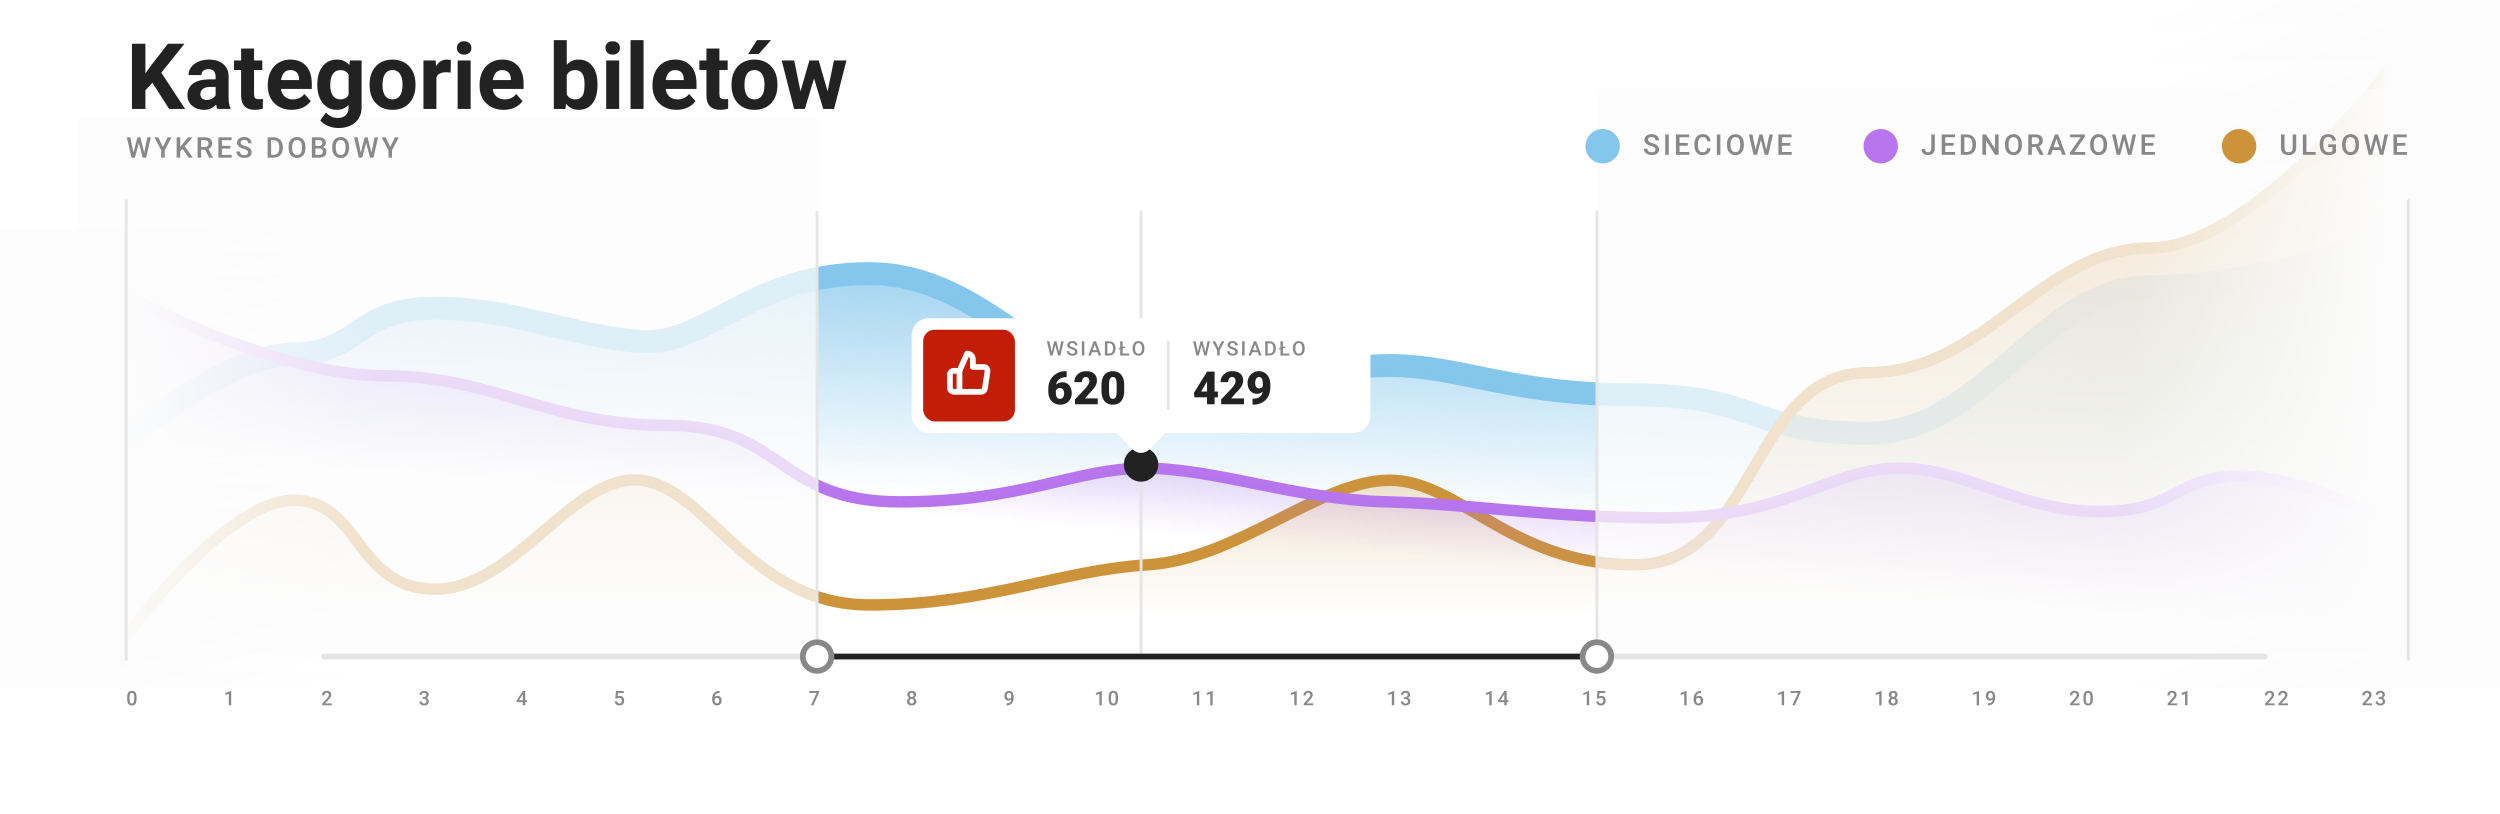 <svg width="872" height="284" viewBox="0 0 872 284" fill="none" xmlns="http://www.w3.org/2000/svg">
<path d="M44 153.5C55.352 143.613 82.834 123.777 101.946 123.524C125.837 123.209 123.803 107.5 151.76 107.5C179.716 107.5 200.049 117.529 223.43 119.107C246.812 120.684 261.553 95.442 303.234 95.442C344.914 95.442 368.805 138.985 400.319 137.723C431.834 136.461 460.299 127.5 484.697 127.5C509.096 127.5 526.886 137.723 570.092 137.723C613.298 137.723 610.248 151.116 651.42 151.116C692.593 151.116 711.908 100 750.031 100C780.529 100 822.718 89.83 840 75" stroke="#84C6EC" stroke-width="8" stroke-linecap="round" stroke-linejoin="round"/>
<path d="M101.946 123.524C82.834 123.777 55.352 143.613 44 153.5V227H840V75C822.718 89.83 780.529 100 750.031 100C711.908 100 692.593 151.116 651.42 151.116C610.248 151.116 613.298 137.723 570.092 137.723C526.886 137.723 509.096 127.5 484.697 127.5C460.299 127.5 431.834 136.461 400.319 137.723C368.805 138.985 344.914 95.442 303.234 95.442C261.553 95.442 246.812 120.684 223.43 119.107C200.049 117.529 179.716 107.5 151.76 107.5C123.803 107.5 125.837 123.209 101.946 123.524Z" fill="url(#paint0_linear_22_778)"/>
<path d="M44 222C55.352 206.333 82.834 174.9 101.946 174.5C125.837 174 123.803 205.5 151.76 205.5C179.716 205.5 200.049 165 223.43 167.5C246.812 170 261.553 211 303.234 211C344.914 211 368.805 199 400.319 197C431.834 195 460.299 167.5 484.697 167.5C509.096 167.5 526.886 197 570.092 197C613.298 197 610.248 130 651.42 130C692.593 130 711.908 86.5 750.031 86.5C780.529 86.5 822.718 39.5 840 16" stroke="#CD933B" stroke-width="4" stroke-linecap="round" stroke-linejoin="round"/>
<path d="M101.946 174.5C82.834 174.9 55.352 206.333 44 222V283.5H840V16C822.718 39.5 780.529 86.5 750.031 86.5C711.908 86.5 692.593 130 651.42 130C610.248 130 613.298 197 570.092 197C526.886 197 509.096 167.5 484.697 167.5C460.299 167.5 431.834 195 400.319 197C368.805 199 344.914 211 303.234 211C261.553 211 246.812 170 223.43 167.5C200.049 165 179.716 205.5 151.76 205.5C123.803 205.5 125.837 174 101.946 174.5Z" fill="url(#paint1_linear_22_778)"/>
<path d="M840 185C828.648 178.764 801.166 166.251 782.054 166.092C758.163 165.893 760.197 178.432 732.24 178.432C704.284 178.432 683.951 162.311 660.57 163.306C637.188 164.301 622.447 180.621 580.766 180.621C539.086 180.621 515.195 175.845 483.681 175.049C452.166 174.252 423.701 163.306 399.303 163.306C374.904 163.306 357.114 175.049 313.908 175.049C270.702 175.049 273.752 148.379 232.58 148.379C191.407 148.379 172.092 131.063 133.969 131.063C103.471 131.063 61.282 112.354 44 103" stroke="#B875ED" stroke-width="4" stroke-linecap="round" stroke-linejoin="round"/>
<path d="M782.054 166.092C801.166 166.251 828.648 178.764 840 185V224H44V103C61.282 112.354 103.471 131.063 133.969 131.063C172.092 131.063 191.407 148.379 232.58 148.379C273.752 148.379 270.702 175.049 313.908 175.049C357.114 175.049 374.904 163.306 399.303 163.306C423.701 163.306 452.166 174.252 483.681 175.049C515.195 175.845 539.086 180.621 580.766 180.621C622.447 180.621 637.188 164.301 660.57 163.306C683.951 162.311 704.284 178.432 732.24 178.432C760.197 178.432 758.163 165.893 782.054 166.092Z" fill="url(#paint2_linear_22_778)"/>
<rect y="80" width="129" height="160" fill="url(#paint3_linear_22_778)"/>
<rect x="872" y="240" width="129" height="240" transform="rotate(-180 872 240)" fill="url(#paint4_linear_22_778)"/>
<path d="M47.627 243.905C47.627 244.62 47.492 245.16 47.224 245.525C46.957 245.887 46.55 246.068 46.003 246.068C45.466 246.068 45.06 245.892 44.787 245.539C44.516 245.183 44.377 244.658 44.37 243.963V243.102C44.37 242.386 44.503 241.849 44.77 241.492C45.038 241.134 45.447 240.955 45.997 240.955C46.541 240.955 46.947 241.129 47.213 241.478C47.482 241.827 47.62 242.348 47.627 243.043V243.905ZM46.796 242.975C46.796 242.508 46.733 242.166 46.605 241.95C46.477 241.731 46.275 241.622 45.997 241.622C45.725 241.622 45.526 241.725 45.398 241.933C45.271 242.138 45.204 242.459 45.197 242.896V244.024C45.197 244.489 45.262 244.836 45.392 245.063C45.522 245.291 45.725 245.405 46.003 245.405C46.27 245.405 46.467 245.3 46.595 245.091C46.722 244.879 46.79 244.549 46.796 244.1V242.975Z" fill="#888888"/>
<path d="M80.632 246H79.805V242.004L78.585 242.421V241.721L80.526 241.006H80.632V246Z" fill="#888888"/>
<path d="M115.729 246H112.383V245.429L114.041 243.621C114.28 243.354 114.45 243.132 114.55 242.955C114.653 242.775 114.704 242.595 114.704 242.415C114.704 242.178 114.637 241.986 114.502 241.84C114.37 241.694 114.191 241.622 113.966 241.622C113.697 241.622 113.488 241.704 113.34 241.868C113.192 242.032 113.118 242.256 113.118 242.541H112.288C112.288 242.238 112.356 241.966 112.493 241.724C112.632 241.48 112.829 241.291 113.084 241.157C113.341 241.022 113.638 240.955 113.973 240.955C114.456 240.955 114.836 241.077 115.114 241.321C115.395 241.562 115.535 241.897 115.535 242.326C115.535 242.574 115.464 242.835 115.323 243.108C115.184 243.38 114.955 243.688 114.636 244.035L113.419 245.337H115.729V246Z" fill="#888888"/>
<path d="M147.344 243.132H147.85C148.105 243.13 148.306 243.064 148.455 242.934C148.605 242.804 148.68 242.616 148.68 242.37C148.68 242.133 148.618 241.95 148.492 241.82C148.369 241.688 148.18 241.622 147.925 241.622C147.701 241.622 147.518 241.687 147.375 241.816C147.231 241.944 147.159 242.111 147.159 242.319H146.329C146.329 242.064 146.396 241.831 146.53 241.622C146.667 241.412 146.856 241.249 147.098 241.133C147.341 241.014 147.614 240.955 147.915 240.955C148.411 240.955 148.801 241.08 149.083 241.331C149.368 241.579 149.511 241.926 149.511 242.37C149.511 242.593 149.439 242.804 149.295 243.002C149.154 243.198 148.971 243.347 148.745 243.447C149.019 243.54 149.226 243.687 149.367 243.888C149.511 244.088 149.583 244.327 149.583 244.605C149.583 245.052 149.429 245.408 149.121 245.672C148.816 245.936 148.414 246.068 147.915 246.068C147.436 246.068 147.044 245.941 146.739 245.686C146.433 245.43 146.281 245.091 146.281 244.667H147.111C147.111 244.886 147.184 245.063 147.33 245.2C147.478 245.337 147.676 245.405 147.925 245.405C148.182 245.405 148.385 245.337 148.533 245.2C148.681 245.063 148.755 244.865 148.755 244.605C148.755 244.343 148.678 244.142 148.523 244C148.368 243.859 148.138 243.789 147.833 243.789H147.344V243.132Z" fill="#888888"/>
<path d="M183.193 244.226H183.812V244.893H183.193V246H182.362V244.893H180.212L180.188 244.387L182.335 241.023H183.193V244.226ZM181.06 244.226H182.362V242.148L182.301 242.257L181.06 244.226Z" fill="#888888"/>
<path d="M214.605 243.532L214.875 241.023H217.548V241.741H215.566L215.429 242.931C215.659 242.799 215.919 242.732 216.208 242.732C216.682 242.732 217.05 242.884 217.312 243.187C217.577 243.49 217.709 243.898 217.709 244.411C217.709 244.917 217.563 245.32 217.271 245.621C216.98 245.919 216.58 246.068 216.072 246.068C215.616 246.068 215.238 245.94 214.937 245.682C214.639 245.422 214.477 245.081 214.452 244.657H215.255C215.287 244.898 215.373 245.084 215.515 245.214C215.656 245.341 215.84 245.405 216.068 245.405C216.324 245.405 216.522 245.314 216.663 245.132C216.807 244.95 216.878 244.701 216.878 244.387C216.878 244.084 216.8 243.844 216.643 243.669C216.485 243.491 216.269 243.402 215.993 243.402C215.843 243.402 215.715 243.423 215.61 243.464C215.506 243.503 215.392 243.58 215.269 243.696L214.605 243.532Z" fill="#888888"/>
<path d="M250.967 241V241.687H250.865C250.4 241.693 250.028 241.821 249.75 242.069C249.472 242.318 249.307 242.67 249.255 243.125C249.521 242.845 249.862 242.705 250.277 242.705C250.717 242.705 251.063 242.86 251.316 243.17C251.571 243.48 251.699 243.88 251.699 244.37C251.699 244.875 251.549 245.286 251.251 245.6C250.955 245.912 250.565 246.068 250.082 246.068C249.585 246.068 249.182 245.885 248.872 245.518C248.564 245.151 248.411 244.67 248.411 244.076V243.792C248.411 242.919 248.623 242.236 249.046 241.741C249.472 241.247 250.084 241 250.882 241H250.967ZM250.075 243.375C249.893 243.375 249.725 243.426 249.573 243.529C249.422 243.631 249.312 243.768 249.241 243.939V244.192C249.241 244.561 249.319 244.855 249.474 245.074C249.629 245.29 249.829 245.398 250.075 245.398C250.321 245.398 250.516 245.306 250.66 245.122C250.803 244.937 250.875 244.694 250.875 244.394C250.875 244.093 250.802 243.848 250.656 243.659C250.51 243.47 250.317 243.375 250.075 243.375Z" fill="#888888"/>
<path d="M285.695 241.485L283.706 246H282.834L284.82 241.69H282.247V241.023H285.695V241.485Z" fill="#888888"/>
<path d="M319.518 242.336C319.518 242.58 319.455 242.797 319.33 242.989C319.204 243.178 319.033 243.327 318.817 243.437C319.077 243.557 319.276 243.722 319.415 243.932C319.556 244.142 319.627 244.379 319.627 244.643C319.627 245.081 319.479 245.428 319.183 245.686C318.886 245.941 318.492 246.068 318 246.068C317.506 246.068 317.109 245.94 316.811 245.682C316.514 245.425 316.366 245.078 316.366 244.643C316.366 244.376 316.437 244.137 316.578 243.925C316.719 243.713 316.918 243.55 317.173 243.437C316.959 243.327 316.789 243.178 316.664 242.989C316.541 242.797 316.479 242.58 316.479 242.336C316.479 241.912 316.616 241.576 316.889 241.328C317.163 241.079 317.532 240.955 317.997 240.955C318.464 240.955 318.834 241.079 319.107 241.328C319.381 241.576 319.518 241.912 319.518 242.336ZM318.796 244.602C318.796 244.356 318.722 244.158 318.574 244.007C318.428 243.855 318.235 243.778 317.993 243.778C317.752 243.778 317.558 243.854 317.412 244.004C317.269 244.154 317.197 244.354 317.197 244.602C317.197 244.846 317.267 245.041 317.409 245.187C317.552 245.332 317.749 245.405 318 245.405C318.251 245.405 318.445 245.335 318.584 245.193C318.726 245.052 318.796 244.855 318.796 244.602ZM318.69 242.367C318.69 242.15 318.628 241.972 318.502 241.833C318.377 241.692 318.208 241.622 317.997 241.622C317.785 241.622 317.617 241.689 317.494 241.823C317.371 241.955 317.31 242.137 317.31 242.367C317.31 242.595 317.371 242.776 317.494 242.91C317.619 243.045 317.788 243.112 318 243.112C318.212 243.112 318.379 243.045 318.502 242.91C318.628 242.776 318.69 242.595 318.69 242.367Z" fill="#888888"/>
<path d="M352.738 243.918C352.46 244.212 352.136 244.359 351.764 244.359C351.327 244.359 350.978 244.207 350.718 243.901C350.458 243.594 350.329 243.19 350.329 242.691C350.329 242.363 350.395 242.066 350.527 241.799C350.659 241.533 350.847 241.325 351.091 241.177C351.335 241.029 351.617 240.955 351.938 240.955C352.44 240.955 352.837 241.142 353.131 241.516C353.425 241.889 353.572 242.389 353.572 243.016V243.249C353.572 244.146 353.369 244.831 352.964 245.303C352.558 245.774 351.953 246.014 351.149 246.021H351.05V245.333H351.169C351.659 245.327 352.035 245.209 352.297 244.981C352.559 244.751 352.706 244.397 352.738 243.918ZM351.938 243.71C352.105 243.71 352.261 243.662 352.407 243.566C352.553 243.471 352.665 243.339 352.745 243.17V242.845C352.745 242.478 352.67 242.183 352.52 241.96C352.369 241.737 352.174 241.625 351.935 241.625C351.696 241.625 351.504 241.724 351.361 241.922C351.22 242.118 351.149 242.367 351.149 242.667C351.149 242.98 351.221 243.231 351.364 243.423C351.508 243.614 351.699 243.71 351.938 243.71Z" fill="#888888"/>
<path d="M384.293 246H383.466V242.004L382.246 242.421V241.721L384.187 241.006H384.293V246ZM389.966 243.905C389.966 244.62 389.832 245.16 389.563 245.525C389.296 245.887 388.89 246.068 388.343 246.068C387.805 246.068 387.399 245.892 387.126 245.539C386.855 245.183 386.716 244.658 386.709 243.963V243.102C386.709 242.386 386.842 241.849 387.109 241.492C387.378 241.134 387.787 240.955 388.336 240.955C388.88 240.955 389.286 241.129 389.553 241.478C389.822 241.827 389.959 242.348 389.966 243.043V243.905ZM389.136 242.975C389.136 242.508 389.072 242.166 388.944 241.95C388.817 241.731 388.614 241.622 388.336 241.622C388.065 241.622 387.865 241.725 387.738 241.933C387.61 242.138 387.543 242.459 387.536 242.896V244.024C387.536 244.489 387.601 244.836 387.731 245.063C387.861 245.291 388.065 245.405 388.343 245.405C388.609 245.405 388.806 245.3 388.934 245.091C389.062 244.879 389.129 244.549 389.136 244.1V242.975Z" fill="#888888"/>
<path d="M418.293 246H417.466V242.004L416.246 242.421V241.721L418.187 241.006H418.293V246ZM422.972 246H422.144V242.004L420.924 242.421V241.721L422.866 241.006H422.972V246Z" fill="#888888"/>
<path d="M452.293 246H451.466V242.004L450.246 242.421V241.721L452.187 241.006H452.293V246ZM458.069 246H454.723V245.429L456.38 243.621C456.62 243.354 456.789 243.132 456.89 242.955C456.992 242.775 457.043 242.595 457.043 242.415C457.043 242.178 456.976 241.986 456.842 241.84C456.71 241.694 456.531 241.622 456.305 241.622C456.036 241.622 455.828 241.704 455.68 241.868C455.531 242.032 455.457 242.256 455.457 242.541H454.627C454.627 242.238 454.695 241.966 454.832 241.724C454.971 241.48 455.168 241.291 455.423 241.157C455.681 241.022 455.977 240.955 456.312 240.955C456.795 240.955 457.176 241.077 457.454 241.321C457.734 241.562 457.874 241.897 457.874 242.326C457.874 242.574 457.803 242.835 457.662 243.108C457.523 243.38 457.294 243.688 456.975 244.035L455.758 245.337H458.069V246Z" fill="#888888"/>
<path d="M486.293 246H485.466V242.004L484.246 242.421V241.721L486.187 241.006H486.293V246ZM489.683 243.132H490.189C490.444 243.13 490.646 243.064 490.794 242.934C490.944 242.804 491.019 242.616 491.019 242.37C491.019 242.133 490.957 241.95 490.831 241.82C490.708 241.688 490.519 241.622 490.264 241.622C490.041 241.622 489.857 241.687 489.714 241.816C489.57 241.944 489.498 242.111 489.498 242.319H488.668C488.668 242.064 488.735 241.831 488.87 241.622C489.006 241.412 489.195 241.249 489.437 241.133C489.681 241.014 489.953 240.955 490.254 240.955C490.751 240.955 491.14 241.08 491.423 241.331C491.708 241.579 491.85 241.926 491.85 242.37C491.85 242.593 491.778 242.804 491.635 243.002C491.493 243.198 491.31 243.347 491.084 243.447C491.358 243.54 491.565 243.687 491.706 243.888C491.85 244.088 491.922 244.327 491.922 244.605C491.922 245.052 491.768 245.408 491.46 245.672C491.155 245.936 490.753 246.068 490.254 246.068C489.775 246.068 489.383 245.941 489.078 245.686C488.773 245.43 488.62 245.091 488.62 244.667H489.451C489.451 244.886 489.524 245.063 489.669 245.2C489.817 245.337 490.016 245.405 490.264 245.405C490.522 245.405 490.724 245.337 490.872 245.2C491.021 245.063 491.095 244.865 491.095 244.605C491.095 244.343 491.017 244.142 490.862 244C490.707 243.859 490.477 243.789 490.172 243.789H489.683V243.132Z" fill="#888888"/>
<path d="M520.293 246H519.466V242.004L518.246 242.421V241.721L520.187 241.006H520.293V246ZM525.532 244.226H526.151V244.893H525.532V246H524.702V244.893H522.552L522.528 244.387L524.674 241.023H525.532V244.226ZM523.399 244.226H524.702V242.148L524.64 242.257L523.399 244.226Z" fill="#888888"/>
<path d="M554.293 246H553.466V242.004L552.246 242.421V241.721L554.187 241.006H554.293V246ZM556.945 243.532L557.215 241.023H559.888V241.741H557.905L557.768 242.931C557.999 242.799 558.258 242.732 558.548 242.732C559.022 242.732 559.39 242.884 559.652 243.187C559.916 243.49 560.048 243.898 560.048 244.411C560.048 244.917 559.902 245.32 559.611 245.621C559.319 245.919 558.919 246.068 558.411 246.068C557.955 246.068 557.577 245.94 557.276 245.682C556.978 245.422 556.816 245.081 556.791 244.657H557.594C557.626 244.898 557.713 245.084 557.854 245.214C557.995 245.341 558.18 245.405 558.408 245.405C558.663 245.405 558.861 245.314 559.002 245.132C559.146 244.95 559.218 244.701 559.218 244.387C559.218 244.084 559.139 243.844 558.982 243.669C558.825 243.491 558.608 243.402 558.332 243.402C558.182 243.402 558.054 243.423 557.95 243.464C557.845 243.503 557.731 243.58 557.608 243.696L556.945 243.532Z" fill="#888888"/>
<path d="M588.293 246H587.466V242.004L586.246 242.421V241.721L588.187 241.006H588.293V246ZM593.307 241V241.687H593.204C592.739 241.693 592.368 241.821 592.09 242.069C591.812 242.318 591.647 242.67 591.594 243.125C591.861 242.845 592.201 242.705 592.616 242.705C593.056 242.705 593.402 242.86 593.655 243.17C593.91 243.48 594.038 243.88 594.038 244.37C594.038 244.875 593.889 245.286 593.59 245.6C593.294 245.912 592.904 246.068 592.421 246.068C591.925 246.068 591.521 245.885 591.211 245.518C590.904 245.151 590.75 244.67 590.75 244.076V243.792C590.75 242.919 590.962 242.236 591.386 241.741C591.812 241.247 592.424 241 593.221 241H593.307ZM592.414 243.375C592.232 243.375 592.065 243.426 591.912 243.529C591.762 243.631 591.651 243.768 591.58 243.939V244.192C591.58 244.561 591.658 244.855 591.813 245.074C591.968 245.29 592.168 245.398 592.414 245.398C592.661 245.398 592.855 245.306 592.999 245.122C593.142 244.937 593.214 244.694 593.214 244.394C593.214 244.093 593.141 243.848 592.996 243.659C592.85 243.47 592.656 243.375 592.414 243.375Z" fill="#888888"/>
<path d="M622.293 246H621.466V242.004L620.246 242.421V241.721L622.187 241.006H622.293V246ZM628.035 241.485L626.045 246H625.174L627.16 241.69H624.586V241.023H628.035V241.485Z" fill="#888888"/>
<path d="M656.293 246H655.466V242.004L654.246 242.421V241.721L656.187 241.006H656.293V246ZM661.857 242.336C661.857 242.58 661.794 242.797 661.669 242.989C661.544 243.178 661.373 243.327 661.156 243.437C661.416 243.557 661.615 243.722 661.754 243.932C661.896 244.142 661.966 244.379 661.966 244.643C661.966 245.081 661.818 245.428 661.522 245.686C661.226 245.941 660.831 246.068 660.339 246.068C659.845 246.068 659.448 245.94 659.15 245.682C658.854 245.425 658.705 245.078 658.705 244.643C658.705 244.376 658.776 244.137 658.917 243.925C659.059 243.713 659.257 243.55 659.512 243.437C659.298 243.327 659.128 243.178 659.003 242.989C658.88 242.797 658.818 242.58 658.818 242.336C658.818 241.912 658.955 241.576 659.228 241.328C659.502 241.079 659.871 240.955 660.336 240.955C660.803 240.955 661.173 241.079 661.447 241.328C661.72 241.576 661.857 241.912 661.857 242.336ZM661.136 244.602C661.136 244.356 661.062 244.158 660.913 244.007C660.768 243.855 660.574 243.778 660.332 243.778C660.091 243.778 659.897 243.854 659.751 244.004C659.608 244.154 659.536 244.354 659.536 244.602C659.536 244.846 659.607 245.041 659.748 245.187C659.892 245.332 660.089 245.405 660.339 245.405C660.59 245.405 660.785 245.335 660.924 245.193C661.065 245.052 661.136 244.855 661.136 244.602ZM661.03 242.367C661.03 242.15 660.967 241.972 660.842 241.833C660.716 241.692 660.548 241.622 660.336 241.622C660.124 241.622 659.956 241.689 659.833 241.823C659.71 241.955 659.649 242.137 659.649 242.367C659.649 242.595 659.71 242.776 659.833 242.91C659.959 243.045 660.127 243.112 660.339 243.112C660.551 243.112 660.719 243.045 660.842 242.91C660.967 242.776 661.03 242.595 661.03 242.367Z" fill="#888888"/>
<path d="M690.293 246H689.466V242.004L688.246 242.421V241.721L690.187 241.006H690.293V246ZM695.078 243.918C694.8 244.212 694.475 244.359 694.103 244.359C693.666 244.359 693.317 244.207 693.058 243.901C692.798 243.594 692.668 243.19 692.668 242.691C692.668 242.363 692.734 242.066 692.866 241.799C692.998 241.533 693.186 241.325 693.43 241.177C693.674 241.029 693.956 240.955 694.278 240.955C694.779 240.955 695.177 241.142 695.471 241.516C695.765 241.889 695.912 242.389 695.912 243.016V243.249C695.912 244.146 695.709 244.831 695.303 245.303C694.898 245.774 694.293 246.014 693.488 246.021H693.389V245.333H693.509C693.999 245.327 694.375 245.209 694.637 244.981C694.899 244.751 695.046 244.397 695.078 243.918ZM694.278 243.71C694.444 243.71 694.6 243.662 694.746 243.566C694.892 243.471 695.005 243.339 695.084 243.17V242.845C695.084 242.478 695.009 242.183 694.859 241.96C694.708 241.737 694.514 241.625 694.274 241.625C694.035 241.625 693.844 241.724 693.7 241.922C693.559 242.118 693.488 242.367 693.488 242.667C693.488 242.98 693.56 243.231 693.704 243.423C693.847 243.614 694.038 243.71 694.278 243.71Z" fill="#888888"/>
<path d="M725.39 246H722.044V245.429L723.702 243.621C723.941 243.354 724.111 243.132 724.211 242.955C724.314 242.775 724.365 242.595 724.365 242.415C724.365 242.178 724.298 241.986 724.163 241.84C724.031 241.694 723.852 241.622 723.627 241.622C723.358 241.622 723.149 241.704 723.001 241.868C722.853 242.032 722.779 242.256 722.779 242.541H721.948C721.948 242.238 722.017 241.966 722.153 241.724C722.292 241.48 722.49 241.291 722.745 241.157C723.002 241.022 723.298 240.955 723.633 240.955C724.116 240.955 724.497 241.077 724.775 241.321C725.055 241.562 725.195 241.897 725.195 242.326C725.195 242.574 725.125 242.835 724.983 243.108C724.844 243.38 724.615 243.688 724.296 244.035L723.08 245.337H725.39V246ZM729.966 243.905C729.966 244.62 729.832 245.16 729.563 245.525C729.296 245.887 728.89 246.068 728.343 246.068C727.805 246.068 727.399 245.892 727.126 245.539C726.855 245.183 726.716 244.658 726.709 243.963V243.102C726.709 242.386 726.842 241.849 727.109 241.492C727.378 241.134 727.787 240.955 728.336 240.955C728.88 240.955 729.286 241.129 729.553 241.478C729.822 241.827 729.959 242.348 729.966 243.043V243.905ZM729.136 242.975C729.136 242.508 729.072 242.166 728.944 241.95C728.817 241.731 728.614 241.622 728.336 241.622C728.065 241.622 727.865 241.725 727.738 241.933C727.61 242.138 727.543 242.459 727.536 242.896V244.024C727.536 244.489 727.601 244.836 727.731 245.063C727.861 245.291 728.065 245.405 728.343 245.405C728.609 245.405 728.806 245.3 728.934 245.091C729.062 244.879 729.129 244.549 729.136 244.1V242.975Z" fill="#888888"/>
<path d="M759.39 246H756.044V245.429L757.702 243.621C757.941 243.354 758.111 243.132 758.211 242.955C758.314 242.775 758.365 242.595 758.365 242.415C758.365 242.178 758.298 241.986 758.163 241.84C758.031 241.694 757.852 241.622 757.627 241.622C757.358 241.622 757.149 241.704 757.001 241.868C756.853 242.032 756.779 242.256 756.779 242.541H755.948C755.948 242.238 756.017 241.966 756.153 241.724C756.292 241.48 756.49 241.291 756.745 241.157C757.002 241.022 757.298 240.955 757.633 240.955C758.116 240.955 758.497 241.077 758.775 241.321C759.055 241.562 759.195 241.897 759.195 242.326C759.195 242.574 759.125 242.835 758.983 243.108C758.844 243.38 758.615 243.688 758.296 244.035L757.08 245.337H759.39V246ZM762.972 246H762.144V242.004L760.924 242.421V241.721L762.866 241.006H762.972V246Z" fill="#888888"/>
<path d="M793.39 246H790.044V245.429L791.702 243.621C791.941 243.354 792.111 243.132 792.211 242.955C792.314 242.775 792.365 242.595 792.365 242.415C792.365 242.178 792.298 241.986 792.163 241.84C792.031 241.694 791.852 241.622 791.627 241.622C791.358 241.622 791.149 241.704 791.001 241.868C790.853 242.032 790.779 242.256 790.779 242.541H789.948C789.948 242.238 790.017 241.966 790.153 241.724C790.292 241.48 790.49 241.291 790.745 241.157C791.002 241.022 791.298 240.955 791.633 240.955C792.116 240.955 792.497 241.077 792.775 241.321C793.055 241.562 793.195 241.897 793.195 242.326C793.195 242.574 793.125 242.835 792.983 243.108C792.844 243.38 792.615 243.688 792.296 244.035L791.08 245.337H793.39V246ZM798.069 246H794.723V245.429L796.38 243.621C796.62 243.354 796.789 243.132 796.89 242.955C796.992 242.775 797.043 242.595 797.043 242.415C797.043 242.178 796.976 241.986 796.842 241.84C796.71 241.694 796.531 241.622 796.305 241.622C796.036 241.622 795.828 241.704 795.68 241.868C795.531 242.032 795.457 242.256 795.457 242.541H794.627C794.627 242.238 794.695 241.966 794.832 241.724C794.971 241.48 795.168 241.291 795.423 241.157C795.681 241.022 795.977 240.955 796.312 240.955C796.795 240.955 797.176 241.077 797.454 241.321C797.734 241.562 797.874 241.897 797.874 242.326C797.874 242.574 797.803 242.835 797.662 243.108C797.523 243.38 797.294 243.688 796.975 244.035L795.758 245.337H798.069V246Z" fill="#888888"/>
<path d="M827.39 246H824.044V245.429L825.702 243.621C825.941 243.354 826.111 243.132 826.211 242.955C826.314 242.775 826.365 242.595 826.365 242.415C826.365 242.178 826.298 241.986 826.163 241.84C826.031 241.694 825.852 241.622 825.627 241.622C825.358 241.622 825.149 241.704 825.001 241.868C824.853 242.032 824.779 242.256 824.779 242.541H823.948C823.948 242.238 824.017 241.966 824.153 241.724C824.292 241.48 824.49 241.291 824.745 241.157C825.002 241.022 825.298 240.955 825.633 240.955C826.116 240.955 826.497 241.077 826.775 241.321C827.055 241.562 827.195 241.897 827.195 242.326C827.195 242.574 827.125 242.835 826.983 243.108C826.844 243.38 826.615 243.688 826.296 244.035L825.08 245.337H827.39V246ZM829.683 243.132H830.189C830.444 243.13 830.646 243.064 830.794 242.934C830.944 242.804 831.019 242.616 831.019 242.37C831.019 242.133 830.957 241.95 830.831 241.82C830.708 241.688 830.519 241.622 830.264 241.622C830.041 241.622 829.857 241.687 829.714 241.816C829.57 241.944 829.498 242.111 829.498 242.319H828.668C828.668 242.064 828.735 241.831 828.87 241.622C829.006 241.412 829.195 241.249 829.437 241.133C829.681 241.014 829.953 240.955 830.254 240.955C830.751 240.955 831.14 241.08 831.423 241.331C831.708 241.579 831.85 241.926 831.85 242.37C831.85 242.593 831.778 242.804 831.635 243.002C831.493 243.198 831.31 243.347 831.084 243.447C831.358 243.54 831.565 243.687 831.706 243.888C831.85 244.088 831.922 244.327 831.922 244.605C831.922 245.052 831.768 245.408 831.46 245.672C831.155 245.936 830.753 246.068 830.254 246.068C829.775 246.068 829.383 245.941 829.078 245.686C828.773 245.43 828.62 245.091 828.62 244.667H829.451C829.451 244.886 829.524 245.063 829.669 245.2C829.817 245.337 830.016 245.405 830.264 245.405C830.522 245.405 830.724 245.337 830.872 245.2C831.021 245.063 831.095 244.865 831.095 244.605C831.095 244.343 831.017 244.142 830.862 244C830.707 243.859 830.477 243.789 830.172 243.789H829.683V243.132Z" fill="#888888"/>
<rect x="27" y="41" width="258" height="187" fill="#FCFCFC" fill-opacity="0.75"/>
<rect x="557" y="31" width="292" height="197" fill="#FCFCFC" fill-opacity="0.75"/>
<rect x="112" y="228" width="679" height="2" rx="1" fill="#E5E5E5"/>
<path d="M285 229V74" stroke="#E5E5E5" stroke-linecap="round" stroke-linejoin="round"/>
<path d="M398 229V74" stroke="#E5E5E5" stroke-linecap="round" stroke-linejoin="round"/>
<path d="M557 229V74" stroke="#E5E5E5" stroke-linecap="round" stroke-linejoin="round"/>
<rect x="283" y="228" width="274" height="2" rx="1" fill="#222222"/>
<circle cx="285" cy="229" r="5" fill="white" stroke="#888888" stroke-width="2"/>
<circle cx="398" cy="162" r="6" fill="#222222"/>
<circle cx="557" cy="229" r="5" fill="white" stroke="#888888" stroke-width="2"/>
<g filter="url(#filter0_d_22_778)">
<rect x="318" y="111" width="160" height="40" rx="6" fill="white"/>
<rect x="398" y="137" width="16" height="16" rx="4" transform="rotate(45 398 137)" fill="white"/>
<path d="M372.055 129.461V131.531H371.938C370.953 131.531 370.143 131.768 369.508 132.242C368.878 132.711 368.49 133.365 368.344 134.203C368.938 133.62 369.688 133.328 370.594 133.328C371.578 133.328 372.362 133.688 372.945 134.406C373.529 135.125 373.82 136.068 373.82 137.234C373.82 137.958 373.648 138.622 373.305 139.227C372.966 139.831 372.49 140.305 371.875 140.648C371.266 140.987 370.589 141.156 369.844 141.156C369.036 141.156 368.315 140.974 367.68 140.609C367.044 140.24 366.549 139.714 366.195 139.031C365.841 138.349 365.659 137.562 365.648 136.672V135.617C365.648 134.445 365.898 133.393 366.398 132.461C366.904 131.523 367.622 130.789 368.555 130.258C369.487 129.727 370.521 129.461 371.656 129.461H372.055ZM369.68 135.344C369.331 135.344 369.039 135.424 368.805 135.586C368.57 135.747 368.396 135.945 368.281 136.18V136.969C368.281 138.406 368.779 139.125 369.773 139.125C370.174 139.125 370.508 138.945 370.773 138.586C371.044 138.227 371.18 137.776 371.18 137.234C371.18 136.677 371.042 136.224 370.766 135.875C370.495 135.521 370.133 135.344 369.68 135.344ZM382.898 141H374.961V139.281L378.617 135.438C379.518 134.411 379.969 133.596 379.969 132.992C379.969 132.503 379.862 132.13 379.648 131.875C379.435 131.62 379.125 131.492 378.719 131.492C378.318 131.492 377.992 131.664 377.742 132.008C377.492 132.346 377.367 132.771 377.367 133.281H374.727C374.727 132.583 374.901 131.94 375.25 131.352C375.599 130.758 376.083 130.294 376.703 129.961C377.323 129.628 378.016 129.461 378.781 129.461C380.01 129.461 380.956 129.745 381.617 130.312C382.284 130.88 382.617 131.695 382.617 132.758C382.617 133.206 382.534 133.643 382.367 134.07C382.201 134.492 381.94 134.938 381.586 135.406C381.237 135.87 380.672 136.492 379.891 137.273L378.422 138.969H382.898V141ZM392.125 136.352C392.125 137.888 391.779 139.073 391.086 139.906C390.398 140.74 389.427 141.156 388.172 141.156C386.906 141.156 385.927 140.737 385.234 139.898C384.542 139.06 384.195 137.878 384.195 136.352V134.273C384.195 132.737 384.539 131.552 385.227 130.719C385.919 129.885 386.896 129.469 388.156 129.469C389.417 129.469 390.393 129.888 391.086 130.727C391.779 131.565 392.125 132.75 392.125 134.281V136.352ZM389.492 133.938C389.492 133.12 389.385 132.51 389.172 132.109C388.958 131.703 388.62 131.5 388.156 131.5C387.703 131.5 387.372 131.688 387.164 132.062C386.961 132.438 386.852 133.005 386.836 133.766V136.672C386.836 137.521 386.943 138.143 387.156 138.539C387.37 138.93 387.708 139.125 388.172 139.125C388.62 139.125 388.951 138.935 389.164 138.555C389.378 138.169 389.487 137.568 389.492 136.75V133.938Z" fill="#222222"/>
<path d="M423.648 136.555H424.805V138.586H423.648V141H421.016V138.586H416.617L416.461 136.977L421.016 129.648V129.625H423.648V136.555ZM418.969 136.555H421.016V133.055L420.852 133.32L418.969 136.555ZM433.898 141H425.961V139.281L429.617 135.438C430.518 134.411 430.969 133.596 430.969 132.992C430.969 132.503 430.862 132.13 430.648 131.875C430.435 131.62 430.125 131.492 429.719 131.492C429.318 131.492 428.992 131.664 428.742 132.008C428.492 132.346 428.367 132.771 428.367 133.281H425.727C425.727 132.583 425.901 131.94 426.25 131.352C426.599 130.758 427.083 130.294 427.703 129.961C428.323 129.628 429.016 129.461 429.781 129.461C431.01 129.461 431.956 129.745 432.617 130.312C433.284 130.88 433.617 131.695 433.617 132.758C433.617 133.206 433.534 133.643 433.367 134.07C433.201 134.492 432.94 134.938 432.586 135.406C432.237 135.87 431.672 136.492 430.891 137.273L429.422 138.969H433.898V141ZM440.414 136.602C439.846 137.112 439.211 137.367 438.508 137.367C437.477 137.367 436.659 137.018 436.055 136.32C435.451 135.622 435.148 134.69 435.148 133.523C435.148 132.794 435.318 132.117 435.656 131.492C435.995 130.867 436.469 130.372 437.078 130.008C437.693 129.643 438.37 129.461 439.109 129.461C439.859 129.461 440.536 129.651 441.141 130.031C441.75 130.406 442.224 130.94 442.562 131.633C442.901 132.32 443.076 133.115 443.086 134.016V135.023C443.086 136.279 442.839 137.367 442.344 138.289C441.854 139.211 441.154 139.919 440.242 140.414C439.331 140.909 438.268 141.156 437.055 141.156H436.891V139.047L437.391 139.039C439.203 138.951 440.211 138.138 440.414 136.602ZM439.219 135.469C439.792 135.469 440.203 135.221 440.453 134.727V133.633C440.453 132.904 440.331 132.365 440.086 132.016C439.841 131.667 439.51 131.492 439.094 131.492C438.724 131.492 438.414 131.69 438.164 132.086C437.914 132.482 437.789 132.961 437.789 133.523C437.789 134.117 437.917 134.591 438.172 134.945C438.427 135.294 438.776 135.469 439.219 135.469Z" fill="#222222"/>
<path d="M369.409 122.77L370.175 119.023H371.033L369.884 124H369.057L368.11 120.367L367.143 124H366.312L365.164 119.023H366.022L366.794 122.763L367.745 119.023H368.469L369.409 122.77ZM374.966 122.718C374.966 122.5 374.889 122.331 374.734 122.212C374.581 122.094 374.304 121.974 373.903 121.854C373.502 121.733 373.183 121.598 372.946 121.45C372.493 121.165 372.266 120.794 372.266 120.336C372.266 119.935 372.429 119.604 372.755 119.345C373.083 119.085 373.508 118.955 374.03 118.955C374.376 118.955 374.685 119.019 374.956 119.146C375.227 119.274 375.44 119.456 375.595 119.693C375.75 119.928 375.827 120.189 375.827 120.476H374.966C374.966 120.216 374.884 120.014 374.72 119.868C374.558 119.72 374.326 119.646 374.023 119.646C373.74 119.646 373.52 119.706 373.363 119.827C373.208 119.947 373.131 120.116 373.131 120.333C373.131 120.515 373.215 120.667 373.384 120.791C373.552 120.911 373.83 121.03 374.218 121.146C374.605 121.26 374.916 121.391 375.151 121.539C375.385 121.685 375.557 121.854 375.667 122.045C375.776 122.234 375.831 122.456 375.831 122.711C375.831 123.126 375.671 123.457 375.352 123.703C375.036 123.946 374.605 124.068 374.06 124.068C373.7 124.068 373.369 124.002 373.066 123.87C372.765 123.736 372.53 123.551 372.362 123.316C372.195 123.082 372.112 122.808 372.112 122.496H372.977C372.977 122.779 373.07 122.997 373.257 123.152C373.444 123.307 373.712 123.385 374.06 123.385C374.361 123.385 374.587 123.324 374.737 123.204C374.89 123.081 374.966 122.919 374.966 122.718ZM378.202 124H377.341V119.023H378.202V124ZM382.812 122.841H380.885L380.481 124H379.582L381.462 119.023H382.238L384.121 124H383.219L382.812 122.841ZM381.127 122.144H382.57L381.849 120.08L381.127 122.144ZM385.389 124V119.023H386.859C387.298 119.023 387.688 119.121 388.028 119.317C388.369 119.513 388.634 119.791 388.821 120.151C389.007 120.511 389.101 120.924 389.101 121.389V121.638C389.101 122.11 389.006 122.525 388.817 122.882C388.63 123.24 388.362 123.516 388.014 123.709C387.668 123.903 387.27 124 386.821 124H385.389ZM386.254 119.721V123.31H386.818C387.271 123.31 387.619 123.168 387.86 122.886C388.104 122.601 388.228 122.193 388.233 121.662V121.385C388.233 120.845 388.115 120.433 387.881 120.148C387.646 119.863 387.305 119.721 386.859 119.721H386.254ZM391.582 121.023L392.381 120.78V121.283L391.582 121.525V123.31H393.841V124H390.717V121.789L390.272 121.922V121.419L390.717 121.286V119.023H391.582V121.023ZM399.176 121.642C399.176 122.129 399.091 122.558 398.923 122.927C398.754 123.294 398.513 123.576 398.198 123.774C397.886 123.97 397.526 124.068 397.118 124.068C396.715 124.068 396.355 123.97 396.038 123.774C395.723 123.576 395.48 123.295 395.306 122.93C395.136 122.566 395.049 122.145 395.047 121.669V121.389C395.047 120.903 395.132 120.475 395.303 120.104C395.476 119.732 395.719 119.448 396.031 119.252C396.346 119.054 396.706 118.955 397.111 118.955C397.517 118.955 397.876 119.053 398.188 119.249C398.502 119.443 398.745 119.723 398.916 120.09C399.087 120.454 399.173 120.879 399.176 121.365V121.642ZM398.311 121.382C398.311 120.83 398.206 120.408 397.996 120.114C397.789 119.82 397.494 119.673 397.111 119.673C396.737 119.673 396.445 119.82 396.233 120.114C396.023 120.405 395.916 120.819 395.911 121.354V121.642C395.911 122.188 396.017 122.611 396.229 122.91C396.443 123.208 396.74 123.357 397.118 123.357C397.501 123.357 397.795 123.212 398 122.92C398.207 122.628 398.311 122.202 398.311 121.642V121.382Z" fill="#888888"/>
<path d="M420.409 122.77L421.175 119.023H422.033L420.884 124H420.057L419.11 120.367L418.143 124H417.312L416.164 119.023H417.022L417.794 122.763L418.745 119.023H419.469L420.409 122.77ZM424.989 121.382L426.134 119.023H427.091L425.423 122.168V124H424.554V122.168L422.883 119.023H423.844L424.989 121.382ZM430.877 122.718C430.877 122.5 430.8 122.331 430.645 122.212C430.492 122.094 430.215 121.974 429.814 121.854C429.413 121.733 429.094 121.598 428.857 121.45C428.404 121.165 428.177 120.794 428.177 120.336C428.177 119.935 428.34 119.604 428.666 119.345C428.994 119.085 429.419 118.955 429.941 118.955C430.287 118.955 430.596 119.019 430.867 119.146C431.138 119.274 431.351 119.456 431.506 119.693C431.661 119.928 431.738 120.189 431.738 120.476H430.877C430.877 120.216 430.795 120.014 430.631 119.868C430.469 119.72 430.237 119.646 429.934 119.646C429.651 119.646 429.431 119.706 429.274 119.827C429.119 119.947 429.042 120.116 429.042 120.333C429.042 120.515 429.126 120.667 429.295 120.791C429.463 120.911 429.741 121.03 430.129 121.146C430.516 121.26 430.827 121.391 431.062 121.539C431.296 121.685 431.468 121.854 431.578 122.045C431.687 122.234 431.742 122.456 431.742 122.711C431.742 123.126 431.582 123.457 431.263 123.703C430.947 123.946 430.516 124.068 429.971 124.068C429.611 124.068 429.28 124.002 428.977 123.87C428.676 123.736 428.441 123.551 428.273 123.316C428.106 123.082 428.023 122.808 428.023 122.496H428.888C428.888 122.779 428.981 122.997 429.168 123.152C429.355 123.307 429.623 123.385 429.971 123.385C430.272 123.385 430.498 123.324 430.648 123.204C430.801 123.081 430.877 122.919 430.877 122.718ZM434.113 124H433.252V119.023H434.113V124ZM438.723 122.841H436.796L436.392 124H435.493L437.373 119.023H438.149L440.032 124H439.13L438.723 122.841ZM437.038 122.144H438.481L437.759 120.08L437.038 122.144ZM441.3 124V119.023H442.77C443.209 119.023 443.599 119.121 443.938 119.317C444.28 119.513 444.545 119.791 444.731 120.151C444.918 120.511 445.012 120.924 445.012 121.389V121.638C445.012 122.11 444.917 122.525 444.728 122.882C444.541 123.24 444.273 123.516 443.925 123.709C443.578 123.903 443.181 124 442.732 124H441.3ZM442.165 119.721V123.31H442.729C443.182 123.31 443.529 123.168 443.771 122.886C444.015 122.601 444.139 122.193 444.144 121.662V121.385C444.144 120.845 444.026 120.433 443.792 120.148C443.557 119.863 443.216 119.721 442.77 119.721H442.165ZM447.492 121.023L448.292 120.78V121.283L447.492 121.525V123.31H449.752V124H446.628V121.789L446.183 121.922V121.419L446.628 121.286V119.023H447.492V121.023ZM455.087 121.642C455.087 122.129 455.002 122.558 454.834 122.927C454.665 123.294 454.423 123.576 454.109 123.774C453.797 123.97 453.437 124.068 453.029 124.068C452.626 124.068 452.266 123.97 451.949 123.774C451.634 123.576 451.391 123.295 451.217 122.93C451.046 122.566 450.96 122.145 450.958 121.669V121.389C450.958 120.903 451.043 120.475 451.214 120.104C451.387 119.732 451.63 119.448 451.942 119.252C452.256 119.054 452.616 118.955 453.022 118.955C453.428 118.955 453.787 119.053 454.099 119.249C454.413 119.443 454.656 119.723 454.827 120.09C454.998 120.454 455.084 120.879 455.087 121.365V121.642ZM454.222 121.382C454.222 120.83 454.117 120.408 453.907 120.114C453.7 119.82 453.405 119.673 453.022 119.673C452.648 119.673 452.356 119.82 452.144 120.114C451.934 120.405 451.827 120.819 451.822 121.354V121.642C451.822 122.188 451.928 122.611 452.14 122.91C452.354 123.208 452.651 123.357 453.029 123.357C453.412 123.357 453.706 123.212 453.911 122.92C454.118 122.628 454.222 122.202 454.222 121.642V121.382Z" fill="#888888"/>
<rect x="407" y="119" width="1" height="24" fill="#E5E5E5"/>
<rect x="322" y="115" width="32" height="32" rx="4" fill="#C21E07"/>
<path d="M334.667 136.667H332.667C332.313 136.667 331.974 136.526 331.724 136.276C331.474 136.026 331.333 135.687 331.333 135.333V130.667C331.333 130.313 331.474 129.974 331.724 129.724C331.974 129.474 332.313 129.333 332.667 129.333H334.667M339.333 128V125.333C339.333 124.803 339.123 124.294 338.748 123.919C338.372 123.544 337.864 123.333 337.333 123.333L334.667 129.333V136.667H342.187C342.508 136.67 342.82 136.558 343.065 136.349C343.31 136.141 343.472 135.851 343.52 135.533L344.44 129.533C344.469 129.342 344.456 129.147 344.402 128.961C344.348 128.776 344.255 128.604 344.128 128.458C344.001 128.312 343.844 128.196 343.668 128.117C343.491 128.038 343.3 127.998 343.107 128H339.333Z" stroke="white" stroke-width="2" stroke-linecap="round" stroke-linejoin="round"/>
</g>
<path d="M53.156 28.875L50.719 31.5V38H46.031V15.25H50.719V25.562L52.781 22.734L58.578 15.25H64.344L56.266 25.359L64.578 38H59L53.156 28.875ZM75.844 38C75.635 37.594 75.484 37.089 75.391 36.484C74.297 37.703 72.875 38.312 71.125 38.312C69.469 38.312 68.094 37.833 67 36.875C65.917 35.917 65.375 34.708 65.375 33.25C65.375 31.458 66.037 30.083 67.359 29.125C68.693 28.167 70.615 27.682 73.125 27.672H75.203V26.703C75.203 25.922 75 25.297 74.594 24.828C74.198 24.359 73.568 24.125 72.703 24.125C71.943 24.125 71.344 24.307 70.906 24.672C70.479 25.037 70.266 25.537 70.266 26.172H65.75C65.75 25.193 66.052 24.287 66.656 23.453C67.26 22.62 68.115 21.969 69.219 21.5C70.323 21.021 71.562 20.781 72.938 20.781C75.021 20.781 76.672 21.307 77.891 22.359C79.12 23.401 79.734 24.87 79.734 26.766V34.094C79.745 35.698 79.969 36.911 80.406 37.734V38H75.844ZM72.109 34.859C72.776 34.859 73.391 34.714 73.953 34.422C74.516 34.12 74.932 33.719 75.203 33.219V30.312H73.516C71.255 30.312 70.052 31.094 69.906 32.656L69.891 32.922C69.891 33.484 70.088 33.948 70.484 34.312C70.88 34.677 71.422 34.859 72.109 34.859ZM88.609 16.938V21.094H91.5V24.406H88.609V32.844C88.609 33.469 88.729 33.917 88.969 34.188C89.208 34.458 89.667 34.594 90.344 34.594C90.844 34.594 91.287 34.557 91.672 34.484V37.906C90.787 38.177 89.875 38.312 88.938 38.312C85.771 38.312 84.156 36.714 84.094 33.516V24.406H81.625V21.094H84.094V16.938H88.609ZM101.797 38.312C99.318 38.312 97.297 37.552 95.734 36.031C94.182 34.51 93.406 32.484 93.406 29.953V29.516C93.406 27.818 93.734 26.302 94.391 24.969C95.047 23.625 95.974 22.594 97.172 21.875C98.38 21.146 99.755 20.781 101.297 20.781C103.609 20.781 105.427 21.51 106.75 22.969C108.083 24.427 108.75 26.495 108.75 29.172V31.016H97.984C98.13 32.12 98.568 33.005 99.297 33.672C100.036 34.339 100.969 34.672 102.094 34.672C103.833 34.672 105.193 34.042 106.172 32.781L108.391 35.266C107.714 36.224 106.797 36.974 105.641 37.516C104.484 38.047 103.203 38.312 101.797 38.312ZM101.281 24.438C100.385 24.438 99.656 24.74 99.094 25.344C98.542 25.948 98.188 26.812 98.031 27.938H104.312V27.578C104.292 26.578 104.021 25.807 103.5 25.266C102.979 24.713 102.24 24.438 101.281 24.438ZM110.672 29.422C110.672 26.828 111.286 24.74 112.516 23.156C113.755 21.573 115.422 20.781 117.516 20.781C119.37 20.781 120.812 21.417 121.844 22.688L122.031 21.094H126.125V37.438C126.125 38.917 125.786 40.203 125.109 41.297C124.443 42.391 123.5 43.224 122.281 43.797C121.062 44.37 119.635 44.656 118 44.656C116.76 44.656 115.552 44.406 114.375 43.906C113.198 43.417 112.307 42.781 111.703 42L113.703 39.25C114.828 40.51 116.193 41.141 117.797 41.141C118.995 41.141 119.927 40.818 120.594 40.172C121.26 39.536 121.594 38.63 121.594 37.453V36.547C120.552 37.724 119.182 38.312 117.484 38.312C115.453 38.312 113.807 37.521 112.547 35.938C111.297 34.344 110.672 32.234 110.672 29.609V29.422ZM115.188 29.75C115.188 31.281 115.495 32.484 116.109 33.359C116.724 34.224 117.568 34.656 118.641 34.656C120.016 34.656 121 34.141 121.594 33.109V26C120.99 24.969 120.016 24.453 118.672 24.453C117.589 24.453 116.734 24.896 116.109 25.781C115.495 26.667 115.188 27.99 115.188 29.75ZM128.906 29.391C128.906 27.713 129.229 26.219 129.875 24.906C130.521 23.594 131.448 22.578 132.656 21.859C133.875 21.141 135.286 20.781 136.891 20.781C139.172 20.781 141.031 21.479 142.469 22.875C143.917 24.271 144.724 26.167 144.891 28.562L144.922 29.719C144.922 32.312 144.198 34.396 142.75 35.969C141.302 37.531 139.359 38.312 136.922 38.312C134.484 38.312 132.536 37.531 131.078 35.969C129.63 34.406 128.906 32.281 128.906 29.594V29.391ZM133.422 29.719C133.422 31.323 133.724 32.552 134.328 33.406C134.932 34.25 135.797 34.672 136.922 34.672C138.016 34.672 138.87 34.255 139.484 33.422C140.099 32.578 140.406 31.234 140.406 29.391C140.406 27.818 140.099 26.599 139.484 25.734C138.87 24.87 138.005 24.438 136.891 24.438C135.786 24.438 134.932 24.87 134.328 25.734C133.724 26.588 133.422 27.917 133.422 29.719ZM157.203 25.328C156.589 25.245 156.047 25.203 155.578 25.203C153.87 25.203 152.75 25.781 152.219 26.938V38H147.703V21.094H151.969L152.094 23.109C153 21.557 154.255 20.781 155.859 20.781C156.359 20.781 156.828 20.849 157.266 20.984L157.203 25.328ZM164.156 38H159.625V21.094H164.156V38ZM159.359 16.719C159.359 16.042 159.583 15.484 160.031 15.047C160.49 14.609 161.109 14.391 161.891 14.391C162.661 14.391 163.276 14.609 163.734 15.047C164.193 15.484 164.422 16.042 164.422 16.719C164.422 17.406 164.188 17.969 163.719 18.406C163.26 18.844 162.651 19.062 161.891 19.062C161.13 19.062 160.516 18.844 160.047 18.406C159.589 17.969 159.359 17.406 159.359 16.719ZM175.672 38.312C173.193 38.312 171.172 37.552 169.609 36.031C168.057 34.51 167.281 32.484 167.281 29.953V29.516C167.281 27.818 167.609 26.302 168.266 24.969C168.922 23.625 169.849 22.594 171.047 21.875C172.255 21.146 173.63 20.781 175.172 20.781C177.484 20.781 179.302 21.51 180.625 22.969C181.958 24.427 182.625 26.495 182.625 29.172V31.016H171.859C172.005 32.12 172.443 33.005 173.172 33.672C173.911 34.339 174.844 34.672 175.969 34.672C177.708 34.672 179.068 34.042 180.047 32.781L182.266 35.266C181.589 36.224 180.672 36.974 179.516 37.516C178.359 38.047 177.078 38.312 175.672 38.312ZM175.156 24.438C174.26 24.438 173.531 24.74 172.969 25.344C172.417 25.948 172.062 26.812 171.906 27.938H178.188V27.578C178.167 26.578 177.896 25.807 177.375 25.266C176.854 24.713 176.115 24.438 175.156 24.438ZM208.406 29.703C208.406 32.411 207.828 34.526 206.672 36.047C205.516 37.557 203.901 38.312 201.828 38.312C199.995 38.312 198.531 37.609 197.438 36.203L197.234 38H193.172V14H197.688V22.609C198.729 21.391 200.099 20.781 201.797 20.781C203.859 20.781 205.474 21.542 206.641 23.062C207.818 24.573 208.406 26.703 208.406 29.453V29.703ZM203.891 29.375C203.891 27.667 203.62 26.422 203.078 25.641C202.536 24.849 201.729 24.453 200.656 24.453C199.219 24.453 198.229 25.042 197.688 26.219V32.891C198.24 34.078 199.24 34.672 200.688 34.672C202.146 34.672 203.104 33.953 203.562 32.516C203.781 31.828 203.891 30.781 203.891 29.375ZM215.969 38H211.438V21.094H215.969V38ZM211.172 16.719C211.172 16.042 211.396 15.484 211.844 15.047C212.302 14.609 212.922 14.391 213.703 14.391C214.474 14.391 215.089 14.609 215.547 15.047C216.005 15.484 216.234 16.042 216.234 16.719C216.234 17.406 216 17.969 215.531 18.406C215.073 18.844 214.464 19.062 213.703 19.062C212.943 19.062 212.328 18.844 211.859 18.406C211.401 17.969 211.172 17.406 211.172 16.719ZM224.469 38H219.938V14H224.469V38ZM235.984 38.312C233.505 38.312 231.484 37.552 229.922 36.031C228.37 34.51 227.594 32.484 227.594 29.953V29.516C227.594 27.818 227.922 26.302 228.578 24.969C229.234 23.625 230.161 22.594 231.359 21.875C232.568 21.146 233.943 20.781 235.484 20.781C237.797 20.781 239.615 21.51 240.938 22.969C242.271 24.427 242.938 26.495 242.938 29.172V31.016H232.172C232.318 32.12 232.755 33.005 233.484 33.672C234.224 34.339 235.156 34.672 236.281 34.672C238.021 34.672 239.38 34.042 240.359 32.781L242.578 35.266C241.901 36.224 240.984 36.974 239.828 37.516C238.672 38.047 237.391 38.312 235.984 38.312ZM235.469 24.438C234.573 24.438 233.844 24.74 233.281 25.344C232.729 25.948 232.375 26.812 232.219 27.938H238.5V27.578C238.479 26.578 238.208 25.807 237.688 25.266C237.167 24.713 236.427 24.438 235.469 24.438ZM250.922 16.938V21.094H253.812V24.406H250.922V32.844C250.922 33.469 251.042 33.917 251.281 34.188C251.521 34.458 251.979 34.594 252.656 34.594C253.156 34.594 253.599 34.557 253.984 34.484V37.906C253.099 38.177 252.188 38.312 251.25 38.312C248.083 38.312 246.469 36.714 246.406 33.516V24.406H243.938V21.094H246.406V16.938H250.922ZM255.156 29.391C255.156 27.713 255.479 26.219 256.125 24.906C256.771 23.594 257.698 22.578 258.906 21.859C260.125 21.141 261.536 20.781 263.141 20.781C265.422 20.781 267.281 21.479 268.719 22.875C270.167 24.271 270.974 26.167 271.141 28.562L271.172 29.719C271.172 32.312 270.448 34.396 269 35.969C267.552 37.531 265.609 38.312 263.172 38.312C260.734 38.312 258.786 37.531 257.328 35.969C255.88 34.406 255.156 32.281 255.156 29.594V29.391ZM259.672 29.719C259.672 31.323 259.974 32.552 260.578 33.406C261.182 34.25 262.047 34.672 263.172 34.672C264.266 34.672 265.12 34.255 265.734 33.422C266.349 32.578 266.656 31.234 266.656 29.391C266.656 27.818 266.349 26.599 265.734 25.734C265.12 24.87 264.255 24.438 263.141 24.438C262.036 24.438 261.182 24.87 260.578 25.734C259.974 26.588 259.672 27.917 259.672 29.719ZM264.031 14H268.953L264.625 18.844H260.953L264.031 14ZM288.656 31.859L290.875 21.094H295.234L290.922 38H287.141L283.938 27.359L280.734 38H276.969L272.656 21.094H277.016L279.219 31.844L282.312 21.094H285.578L288.656 31.859Z" fill="#222222"/>
<path d="M50.299 53.242L51.393 47.891H52.618L50.977 55H49.796L48.443 49.81L47.062 55H45.875L44.234 47.891H45.46L46.563 53.232L47.921 47.891H48.956L50.299 53.242ZM56.841 51.26L58.477 47.891H59.844L57.461 52.383V55H56.221V52.383L53.833 47.891H55.205L56.841 51.26ZM63.656 51.929L62.851 52.783V55H61.615V47.891H62.851V51.226L63.534 50.381L65.614 47.891H67.108L64.467 51.04L67.26 55H65.795L63.656 51.929ZM71.536 52.261H70.159V55H68.924V47.891H71.424C72.244 47.891 72.877 48.075 73.323 48.442C73.769 48.81 73.992 49.342 73.992 50.039C73.992 50.514 73.877 50.913 73.645 51.235C73.418 51.554 73.099 51.8 72.689 51.973L74.285 54.937V55H72.962L71.536 52.261ZM70.159 51.27H71.429C71.845 51.27 72.171 51.165 72.405 50.957C72.64 50.745 72.757 50.457 72.757 50.093C72.757 49.712 72.648 49.417 72.43 49.209C72.215 49.001 71.893 48.893 71.463 48.887H70.159V51.27ZM80.319 51.826H77.399V54.014H80.812V55H76.164V47.891H80.778V48.887H77.399V50.85H80.319V51.826ZM86.534 53.169C86.534 52.856 86.424 52.616 86.202 52.446C85.984 52.277 85.588 52.106 85.016 51.934C84.443 51.761 83.987 51.569 83.648 51.357C83.001 50.95 82.677 50.42 82.677 49.766C82.677 49.193 82.909 48.721 83.375 48.35C83.844 47.978 84.451 47.793 85.196 47.793C85.691 47.793 86.132 47.884 86.519 48.066C86.907 48.249 87.211 48.509 87.433 48.848C87.654 49.183 87.765 49.556 87.765 49.966H86.534C86.534 49.595 86.417 49.305 86.183 49.097C85.951 48.885 85.62 48.779 85.186 48.779C84.783 48.779 84.469 48.866 84.244 49.038C84.023 49.211 83.912 49.452 83.912 49.761C83.912 50.021 84.033 50.239 84.273 50.415C84.514 50.588 84.912 50.757 85.465 50.923C86.018 51.086 86.463 51.273 86.798 51.484C87.133 51.693 87.379 51.934 87.535 52.207C87.691 52.477 87.769 52.795 87.769 53.159C87.769 53.752 87.542 54.224 87.086 54.575C86.633 54.923 86.018 55.098 85.24 55.098C84.726 55.098 84.252 55.003 83.819 54.815C83.39 54.622 83.054 54.359 82.814 54.023C82.576 53.688 82.457 53.297 82.457 52.852H83.692C83.692 53.255 83.826 53.568 84.093 53.789C84.36 54.01 84.742 54.121 85.24 54.121C85.67 54.121 85.992 54.035 86.207 53.862C86.425 53.687 86.534 53.455 86.534 53.169ZM93.344 55V47.891H95.443C96.072 47.891 96.628 48.031 97.113 48.31C97.602 48.59 97.979 48.988 98.246 49.502C98.513 50.016 98.647 50.605 98.647 51.27V51.626C98.647 52.3 98.511 52.892 98.241 53.403C97.974 53.914 97.592 54.308 97.094 54.585C96.599 54.862 96.031 55 95.39 55H93.344ZM94.579 48.887V54.014H95.385C96.033 54.014 96.529 53.812 96.874 53.408C97.222 53.001 97.4 52.419 97.406 51.66V51.265C97.406 50.493 97.239 49.904 96.903 49.497C96.568 49.09 96.081 48.887 95.443 48.887H94.579ZM106.551 51.631C106.551 52.328 106.43 52.94 106.189 53.467C105.949 53.991 105.604 54.395 105.154 54.678C104.708 54.958 104.194 55.098 103.611 55.098C103.035 55.098 102.521 54.958 102.068 54.678C101.619 54.395 101.271 53.992 101.023 53.472C100.779 52.951 100.656 52.35 100.652 51.67V51.27C100.652 50.576 100.774 49.964 101.019 49.434C101.266 48.903 101.613 48.498 102.059 48.218C102.508 47.935 103.022 47.793 103.602 47.793C104.181 47.793 104.694 47.933 105.14 48.213C105.589 48.49 105.936 48.89 106.18 49.414C106.424 49.935 106.548 50.542 106.551 51.235V51.631ZM105.315 51.26C105.315 50.472 105.166 49.868 104.866 49.448C104.57 49.028 104.148 48.818 103.602 48.818C103.068 48.818 102.649 49.028 102.347 49.448C102.047 49.865 101.894 50.456 101.888 51.221V51.631C101.888 52.412 102.039 53.016 102.342 53.442C102.648 53.869 103.071 54.082 103.611 54.082C104.158 54.082 104.578 53.874 104.871 53.457C105.167 53.04 105.315 52.432 105.315 51.631V51.26ZM108.781 55V47.891H111.218C112.022 47.891 112.634 48.052 113.054 48.374C113.474 48.696 113.684 49.176 113.684 49.815C113.684 50.14 113.596 50.433 113.42 50.693C113.244 50.954 112.987 51.156 112.648 51.299C113.033 51.403 113.329 51.6 113.537 51.89C113.749 52.176 113.854 52.521 113.854 52.925C113.854 53.592 113.64 54.105 113.21 54.463C112.784 54.821 112.172 55 111.374 55H108.781ZM110.017 51.792V54.014H111.389C111.776 54.014 112.079 53.918 112.297 53.726C112.515 53.533 112.624 53.267 112.624 52.925C112.624 52.186 112.246 51.808 111.491 51.792H110.017ZM110.017 50.884H111.228C111.612 50.884 111.911 50.797 112.126 50.625C112.344 50.449 112.453 50.202 112.453 49.883C112.453 49.531 112.352 49.277 112.15 49.121C111.952 48.965 111.641 48.887 111.218 48.887H110.017V50.884ZM121.764 51.631C121.764 52.328 121.643 52.94 121.402 53.467C121.161 53.991 120.816 54.395 120.367 54.678C119.921 54.958 119.407 55.098 118.824 55.098C118.248 55.098 117.734 54.958 117.281 54.678C116.832 54.395 116.484 53.992 116.236 53.472C115.992 52.951 115.868 52.35 115.865 51.67V51.27C115.865 50.576 115.987 49.964 116.231 49.434C116.479 48.903 116.826 48.498 117.271 48.218C117.721 47.935 118.235 47.793 118.814 47.793C119.394 47.793 119.907 47.933 120.353 48.213C120.802 48.49 121.148 48.89 121.393 49.414C121.637 49.935 121.76 50.542 121.764 51.235V51.631ZM120.528 51.26C120.528 50.472 120.379 49.868 120.079 49.448C119.783 49.028 119.361 48.818 118.814 48.818C118.281 48.818 117.862 49.028 117.56 49.448C117.26 49.865 117.107 50.456 117.101 51.221V51.631C117.101 52.412 117.252 53.016 117.555 53.442C117.861 53.869 118.284 54.082 118.824 54.082C119.371 54.082 119.791 53.874 120.084 53.457C120.38 53.04 120.528 52.432 120.528 51.631V51.26ZM129.57 53.242L130.664 47.891H131.89L130.249 55H129.067L127.715 49.81L126.333 55H125.146L123.506 47.891H124.731L125.835 53.232L127.192 47.891H128.228L129.57 53.242ZM136.112 51.26L137.748 47.891H139.115L136.732 52.383V55H135.492V52.383L133.104 47.891H134.477L136.112 51.26Z" fill="#888888"/>
<circle cx="559" cy="51" r="6" fill="#84C6EC"/>
<path d="M577.438 52.169C577.438 51.856 577.328 51.616 577.106 51.446C576.888 51.277 576.493 51.106 575.92 50.934C575.347 50.761 574.891 50.569 574.553 50.357C573.905 49.95 573.581 49.42 573.581 48.766C573.581 48.193 573.814 47.721 574.279 47.35C574.748 46.978 575.355 46.793 576.101 46.793C576.595 46.793 577.036 46.884 577.424 47.066C577.811 47.249 578.116 47.509 578.337 47.848C578.558 48.183 578.669 48.556 578.669 48.966H577.438C577.438 48.595 577.321 48.305 577.087 48.097C576.856 47.885 576.524 47.779 576.091 47.779C575.687 47.779 575.373 47.866 575.148 48.038C574.927 48.211 574.816 48.452 574.816 48.761C574.816 49.021 574.937 49.239 575.178 49.415C575.419 49.588 575.816 49.757 576.369 49.923C576.923 50.086 577.367 50.273 577.702 50.484C578.037 50.693 578.283 50.934 578.439 51.207C578.596 51.477 578.674 51.795 578.674 52.159C578.674 52.752 578.446 53.224 577.99 53.575C577.538 53.923 576.923 54.098 576.145 54.098C575.63 54.098 575.157 54.003 574.724 53.815C574.294 53.622 573.959 53.359 573.718 53.023C573.48 52.688 573.361 52.297 573.361 51.852H574.597C574.597 52.255 574.73 52.568 574.997 52.789C575.264 53.01 575.646 53.121 576.145 53.121C576.574 53.121 576.896 53.035 577.111 52.862C577.329 52.687 577.438 52.455 577.438 52.169ZM582.062 54H580.831V46.891H582.062V54ZM588.735 50.826H585.815V53.014H589.229V54H584.58V46.891H589.194V47.887H585.815V49.85H588.735V50.826ZM596.659 51.685C596.588 52.444 596.308 53.036 595.819 53.463C595.331 53.886 594.682 54.098 593.871 54.098C593.305 54.098 592.805 53.964 592.372 53.697C591.942 53.427 591.61 53.045 591.376 52.55C591.142 52.055 591.02 51.48 591.01 50.826V50.162C591.01 49.492 591.129 48.901 591.366 48.39C591.604 47.879 591.944 47.485 592.387 47.208C592.833 46.931 593.347 46.793 593.93 46.793C594.714 46.793 595.346 47.006 595.824 47.433C596.303 47.859 596.581 48.461 596.659 49.239H595.429C595.37 48.728 595.22 48.36 594.979 48.136C594.742 47.908 594.392 47.794 593.93 47.794C593.393 47.794 592.979 47.991 592.689 48.385C592.403 48.775 592.257 49.35 592.25 50.108V50.738C592.25 51.507 592.387 52.092 592.66 52.496C592.937 52.9 593.34 53.102 593.871 53.102C594.356 53.102 594.721 52.992 594.965 52.774C595.209 52.556 595.364 52.193 595.429 51.685H596.659ZM600.071 54H598.841V46.891H600.071V54ZM608.264 50.631C608.264 51.328 608.143 51.94 607.902 52.467C607.661 52.991 607.316 53.395 606.867 53.678C606.421 53.958 605.907 54.098 605.324 54.098C604.748 54.098 604.234 53.958 603.781 53.678C603.332 53.395 602.984 52.992 602.736 52.472C602.492 51.951 602.368 51.35 602.365 50.67V50.27C602.365 49.576 602.487 48.964 602.731 48.434C602.979 47.903 603.326 47.498 603.771 47.218C604.221 46.935 604.735 46.793 605.314 46.793C605.894 46.793 606.407 46.933 606.853 47.213C607.302 47.49 607.648 47.89 607.893 48.414C608.137 48.935 608.26 49.542 608.264 50.235V50.631ZM607.028 50.26C607.028 49.472 606.879 48.868 606.579 48.448C606.283 48.028 605.861 47.818 605.314 47.818C604.781 47.818 604.362 48.028 604.06 48.448C603.76 48.865 603.607 49.456 603.601 50.221V50.631C603.601 51.412 603.752 52.016 604.055 52.442C604.361 52.869 604.784 53.082 605.324 53.082C605.871 53.082 606.291 52.874 606.584 52.457C606.88 52.04 607.028 51.432 607.028 50.631V50.26ZM616.07 52.242L617.164 46.891H618.39L616.749 54H615.567L614.215 48.81L612.833 54H611.646L610.006 46.891H611.231L612.335 52.232L613.692 46.891H614.728L616.07 52.242ZM624.448 50.826H621.528V53.014H624.941V54H620.293V46.891H624.907V47.887H621.528V49.85H624.448V50.826Z" fill="#888888"/>
<circle cx="656" cy="51" r="6" fill="#B875ED"/>
<path d="M673.633 46.891H674.863V51.876C674.863 52.556 674.65 53.097 674.224 53.497C673.8 53.898 673.241 54.098 672.544 54.098C671.802 54.098 671.229 53.91 670.825 53.536C670.422 53.162 670.22 52.641 670.22 51.974H671.45C671.45 52.351 671.543 52.636 671.729 52.828C671.917 53.017 672.189 53.111 672.544 53.111C672.876 53.111 673.14 53.002 673.335 52.784C673.534 52.563 673.633 52.258 673.633 51.871V46.891ZM681.435 50.826H678.515V53.014H681.928V54H677.279V46.891H681.894V47.887H678.515V49.85H681.435V50.826ZM683.934 54V46.891H686.033C686.661 46.891 687.218 47.031 687.703 47.31C688.191 47.59 688.569 47.988 688.836 48.502C689.103 49.016 689.236 49.605 689.236 50.27V50.626C689.236 51.3 689.101 51.892 688.831 52.403C688.564 52.914 688.182 53.308 687.684 53.585C687.189 53.862 686.621 54 685.979 54H683.934ZM685.169 47.887V53.014H685.975C686.622 53.014 687.119 52.812 687.464 52.408C687.812 52.001 687.99 51.419 687.996 50.66V50.265C687.996 49.493 687.828 48.904 687.493 48.497C687.158 48.09 686.671 47.887 686.033 47.887H685.169ZM697.106 54H695.871L692.702 48.956V54H691.467V46.891H692.702L695.881 51.954V46.891H697.106V54ZM705.24 50.631C705.24 51.328 705.12 51.94 704.879 52.467C704.638 52.991 704.293 53.395 703.844 53.678C703.398 53.958 702.883 54.098 702.301 54.098C701.725 54.098 701.21 53.958 700.758 53.678C700.309 53.395 699.96 52.992 699.713 52.472C699.469 51.951 699.345 51.35 699.342 50.67V50.27C699.342 49.576 699.464 48.964 699.708 48.434C699.955 47.903 700.302 47.498 700.748 47.218C701.197 46.935 701.712 46.793 702.291 46.793C702.87 46.793 703.383 46.933 703.829 47.213C704.278 47.49 704.625 47.89 704.869 48.414C705.113 48.935 705.237 49.542 705.24 50.235V50.631ZM704.005 50.26C704.005 49.472 703.855 48.868 703.556 48.448C703.259 48.028 702.838 47.818 702.291 47.818C701.757 47.818 701.339 48.028 701.036 48.448C700.737 48.865 700.584 49.456 700.577 50.221V50.631C700.577 51.412 700.729 52.016 701.031 52.442C701.337 52.869 701.76 53.082 702.301 53.082C702.848 53.082 703.268 52.874 703.561 52.457C703.857 52.04 704.005 51.432 704.005 50.631V50.26ZM710.083 51.261H708.706V54H707.471V46.891H709.971C710.791 46.891 711.424 47.075 711.87 47.442C712.316 47.81 712.539 48.342 712.539 49.039C712.539 49.514 712.424 49.913 712.192 50.235C711.965 50.554 711.646 50.8 711.235 50.973L712.832 53.937V54H711.509L710.083 51.261ZM708.706 50.27H709.976C710.392 50.27 710.718 50.165 710.952 49.957C711.187 49.745 711.304 49.457 711.304 49.093C711.304 48.712 711.195 48.417 710.977 48.209C710.762 48.001 710.439 47.893 710.01 47.887H708.706V50.27ZM718.69 52.345H715.937L715.36 54H714.076L716.762 46.891H717.87L720.561 54H719.271L718.69 52.345ZM716.283 51.349H718.344L717.313 48.399L716.283 51.349ZM723.533 53.014H727.332V54H722.039V53.199L725.716 47.887H722.063V46.891H727.215V47.672L723.533 53.014ZM734.943 50.631C734.943 51.328 734.823 51.94 734.582 52.467C734.341 52.991 733.996 53.395 733.547 53.678C733.101 53.958 732.587 54.098 732.004 54.098C731.428 54.098 730.913 53.958 730.461 53.678C730.012 53.395 729.663 52.992 729.416 52.472C729.172 51.951 729.048 51.35 729.045 50.67V50.27C729.045 49.576 729.167 48.964 729.411 48.434C729.659 47.903 730.005 47.498 730.451 47.218C730.9 46.935 731.415 46.793 731.994 46.793C732.574 46.793 733.086 46.933 733.532 47.213C733.981 47.49 734.328 47.89 734.572 48.414C734.816 48.935 734.94 49.542 734.943 50.235V50.631ZM733.708 50.26C733.708 49.472 733.558 48.868 733.259 48.448C732.963 48.028 732.541 47.818 731.994 47.818C731.46 47.818 731.042 48.028 730.739 48.448C730.44 48.865 730.287 49.456 730.28 50.221V50.631C730.28 51.412 730.432 52.016 730.734 52.442C731.04 52.869 731.464 53.082 732.004 53.082C732.551 53.082 732.971 52.874 733.264 52.457C733.56 52.04 733.708 51.432 733.708 50.631V50.26ZM742.75 52.242L743.844 46.891H745.069L743.429 54H742.247L740.895 48.81L739.513 54H738.326L736.686 46.891H737.911L739.015 52.232L740.372 46.891H741.407L742.75 52.242ZM751.128 50.826H748.208V53.014H751.621V54H746.973V46.891H751.587V47.887H748.208V49.85H751.128V50.826Z" fill="#888888"/>
<circle cx="781" cy="51" r="6" fill="#CD933B"/>
<path d="M800.923 46.891V51.642C800.923 52.397 800.68 52.996 800.195 53.438C799.714 53.878 799.071 54.098 798.267 54.098C797.453 54.098 796.807 53.881 796.328 53.448C795.85 53.012 795.61 52.408 795.61 51.637V46.891H796.841V51.647C796.841 52.122 796.961 52.485 797.202 52.735C797.443 52.986 797.798 53.111 798.267 53.111C799.217 53.111 799.692 52.61 799.692 51.607V46.891H800.923ZM804.481 53.014H807.709V54H803.246V46.891H804.481V53.014ZM814.793 53.077C814.536 53.412 814.179 53.666 813.724 53.839C813.268 54.011 812.75 54.098 812.171 54.098C811.575 54.098 811.048 53.963 810.589 53.692C810.13 53.422 809.775 53.036 809.524 52.535C809.277 52.031 809.148 51.443 809.139 50.773V50.216C809.139 49.142 809.396 48.303 809.91 47.701C810.424 47.096 811.142 46.793 812.063 46.793C812.854 46.793 813.483 46.988 813.948 47.379C814.414 47.77 814.694 48.333 814.788 49.068H813.577C813.44 48.212 812.944 47.784 812.088 47.784C811.535 47.784 811.113 47.984 810.823 48.385C810.537 48.782 810.389 49.366 810.379 50.138V50.685C810.379 51.453 810.54 52.05 810.862 52.477C811.188 52.9 811.639 53.111 812.215 53.111C812.846 53.111 813.296 52.968 813.562 52.682V51.29H812.098V50.352H814.793V53.077ZM822.824 50.631C822.824 51.328 822.704 51.94 822.463 52.467C822.222 52.991 821.877 53.395 821.428 53.678C820.982 53.958 820.467 54.098 819.885 54.098C819.309 54.098 818.794 53.958 818.342 53.678C817.893 53.395 817.544 52.992 817.297 52.472C817.053 51.951 816.929 51.35 816.926 50.67V50.27C816.926 49.576 817.048 48.964 817.292 48.434C817.539 47.903 817.886 47.498 818.332 47.218C818.781 46.935 819.296 46.793 819.875 46.793C820.454 46.793 820.967 46.933 821.413 47.213C821.862 47.49 822.209 47.89 822.453 48.414C822.697 48.935 822.821 49.542 822.824 50.235V50.631ZM821.589 50.26C821.589 49.472 821.439 48.868 821.14 48.448C820.843 48.028 820.422 47.818 819.875 47.818C819.341 47.818 818.923 48.028 818.62 48.448C818.321 48.865 818.168 49.456 818.161 50.221V50.631C818.161 51.412 818.312 52.016 818.615 52.442C818.921 52.869 819.344 53.082 819.885 53.082C820.432 53.082 820.852 52.874 821.145 52.457C821.441 52.04 821.589 51.432 821.589 50.631V50.26ZM830.631 52.242L831.725 46.891H832.95L831.31 54H830.128L828.775 48.81L827.394 54H826.207L824.566 46.891H825.792L826.896 52.232L828.253 46.891H829.288L830.631 52.242ZM839.009 50.826H836.089V53.014H839.502V54H834.854V46.891H839.468V47.887H836.089V49.85H839.009V50.826Z" fill="#888888"/>
<path d="M840 230L840 70" stroke="#E5E5E5" stroke-linecap="round" stroke-linejoin="round"/>
<path d="M44 230L44 70" stroke="#E5E5E5" stroke-linecap="round" stroke-linejoin="round"/>
<defs>
<filter id="filter0_d_22_778" x="310" y="103" width="176" height="65" filterUnits="userSpaceOnUse" color-interpolation-filters="sRGB">
<feFlood flood-opacity="0" result="BackgroundImageFix"/>
<feColorMatrix in="SourceAlpha" type="matrix" values="0 0 0 0 0 0 0 0 0 0 0 0 0 0 0 0 0 0 127 0" result="hardAlpha"/>
<feOffset/>
<feGaussianBlur stdDeviation="4"/>
<feComposite in2="hardAlpha" operator="out"/>
<feColorMatrix type="matrix" values="0 0 0 0 0 0 0 0 0 0 0 0 0 0 0 0 0 0 0.1 0"/>
<feBlend mode="normal" in2="BackgroundImageFix" result="effect1_dropShadow_22_778"/>
<feBlend mode="normal" in="SourceGraphic" in2="effect1_dropShadow_22_778" result="shape"/>
</filter>
<linearGradient id="paint0_linear_22_778" x1="442" y1="75" x2="437.5" y2="177.5" gradientUnits="userSpaceOnUse">
<stop stop-color="#84C6EC"/>
<stop offset="1" stop-color="#84C6EC" stop-opacity="0"/>
</linearGradient>
<linearGradient id="paint1_linear_22_778" x1="442" y1="16" x2="442" y2="215" gradientUnits="userSpaceOnUse">
<stop stop-color="#CD933B"/>
<stop offset="1" stop-color="#CD933B" stop-opacity="0"/>
</linearGradient>
<linearGradient id="paint2_linear_22_778" x1="442" y1="103" x2="435" y2="189" gradientUnits="userSpaceOnUse">
<stop stop-color="#A975ED"/>
<stop offset="1" stop-color="#A975ED" stop-opacity="0"/>
</linearGradient>
<linearGradient id="paint3_linear_22_778" x1="41.17" y1="153" x2="128.86" y2="156.761" gradientUnits="userSpaceOnUse">
<stop stop-color="#FCFCFC"/>
<stop offset="1" stop-color="#FCFCFC" stop-opacity="0"/>
</linearGradient>
<linearGradient id="paint4_linear_22_778" x1="913.17" y1="349.5" x2="1000.95" y2="352.01" gradientUnits="userSpaceOnUse">
<stop stop-color="#FCFCFC"/>
<stop offset="1" stop-color="#FCFCFC" stop-opacity="0"/>
</linearGradient>
</defs>
</svg>
